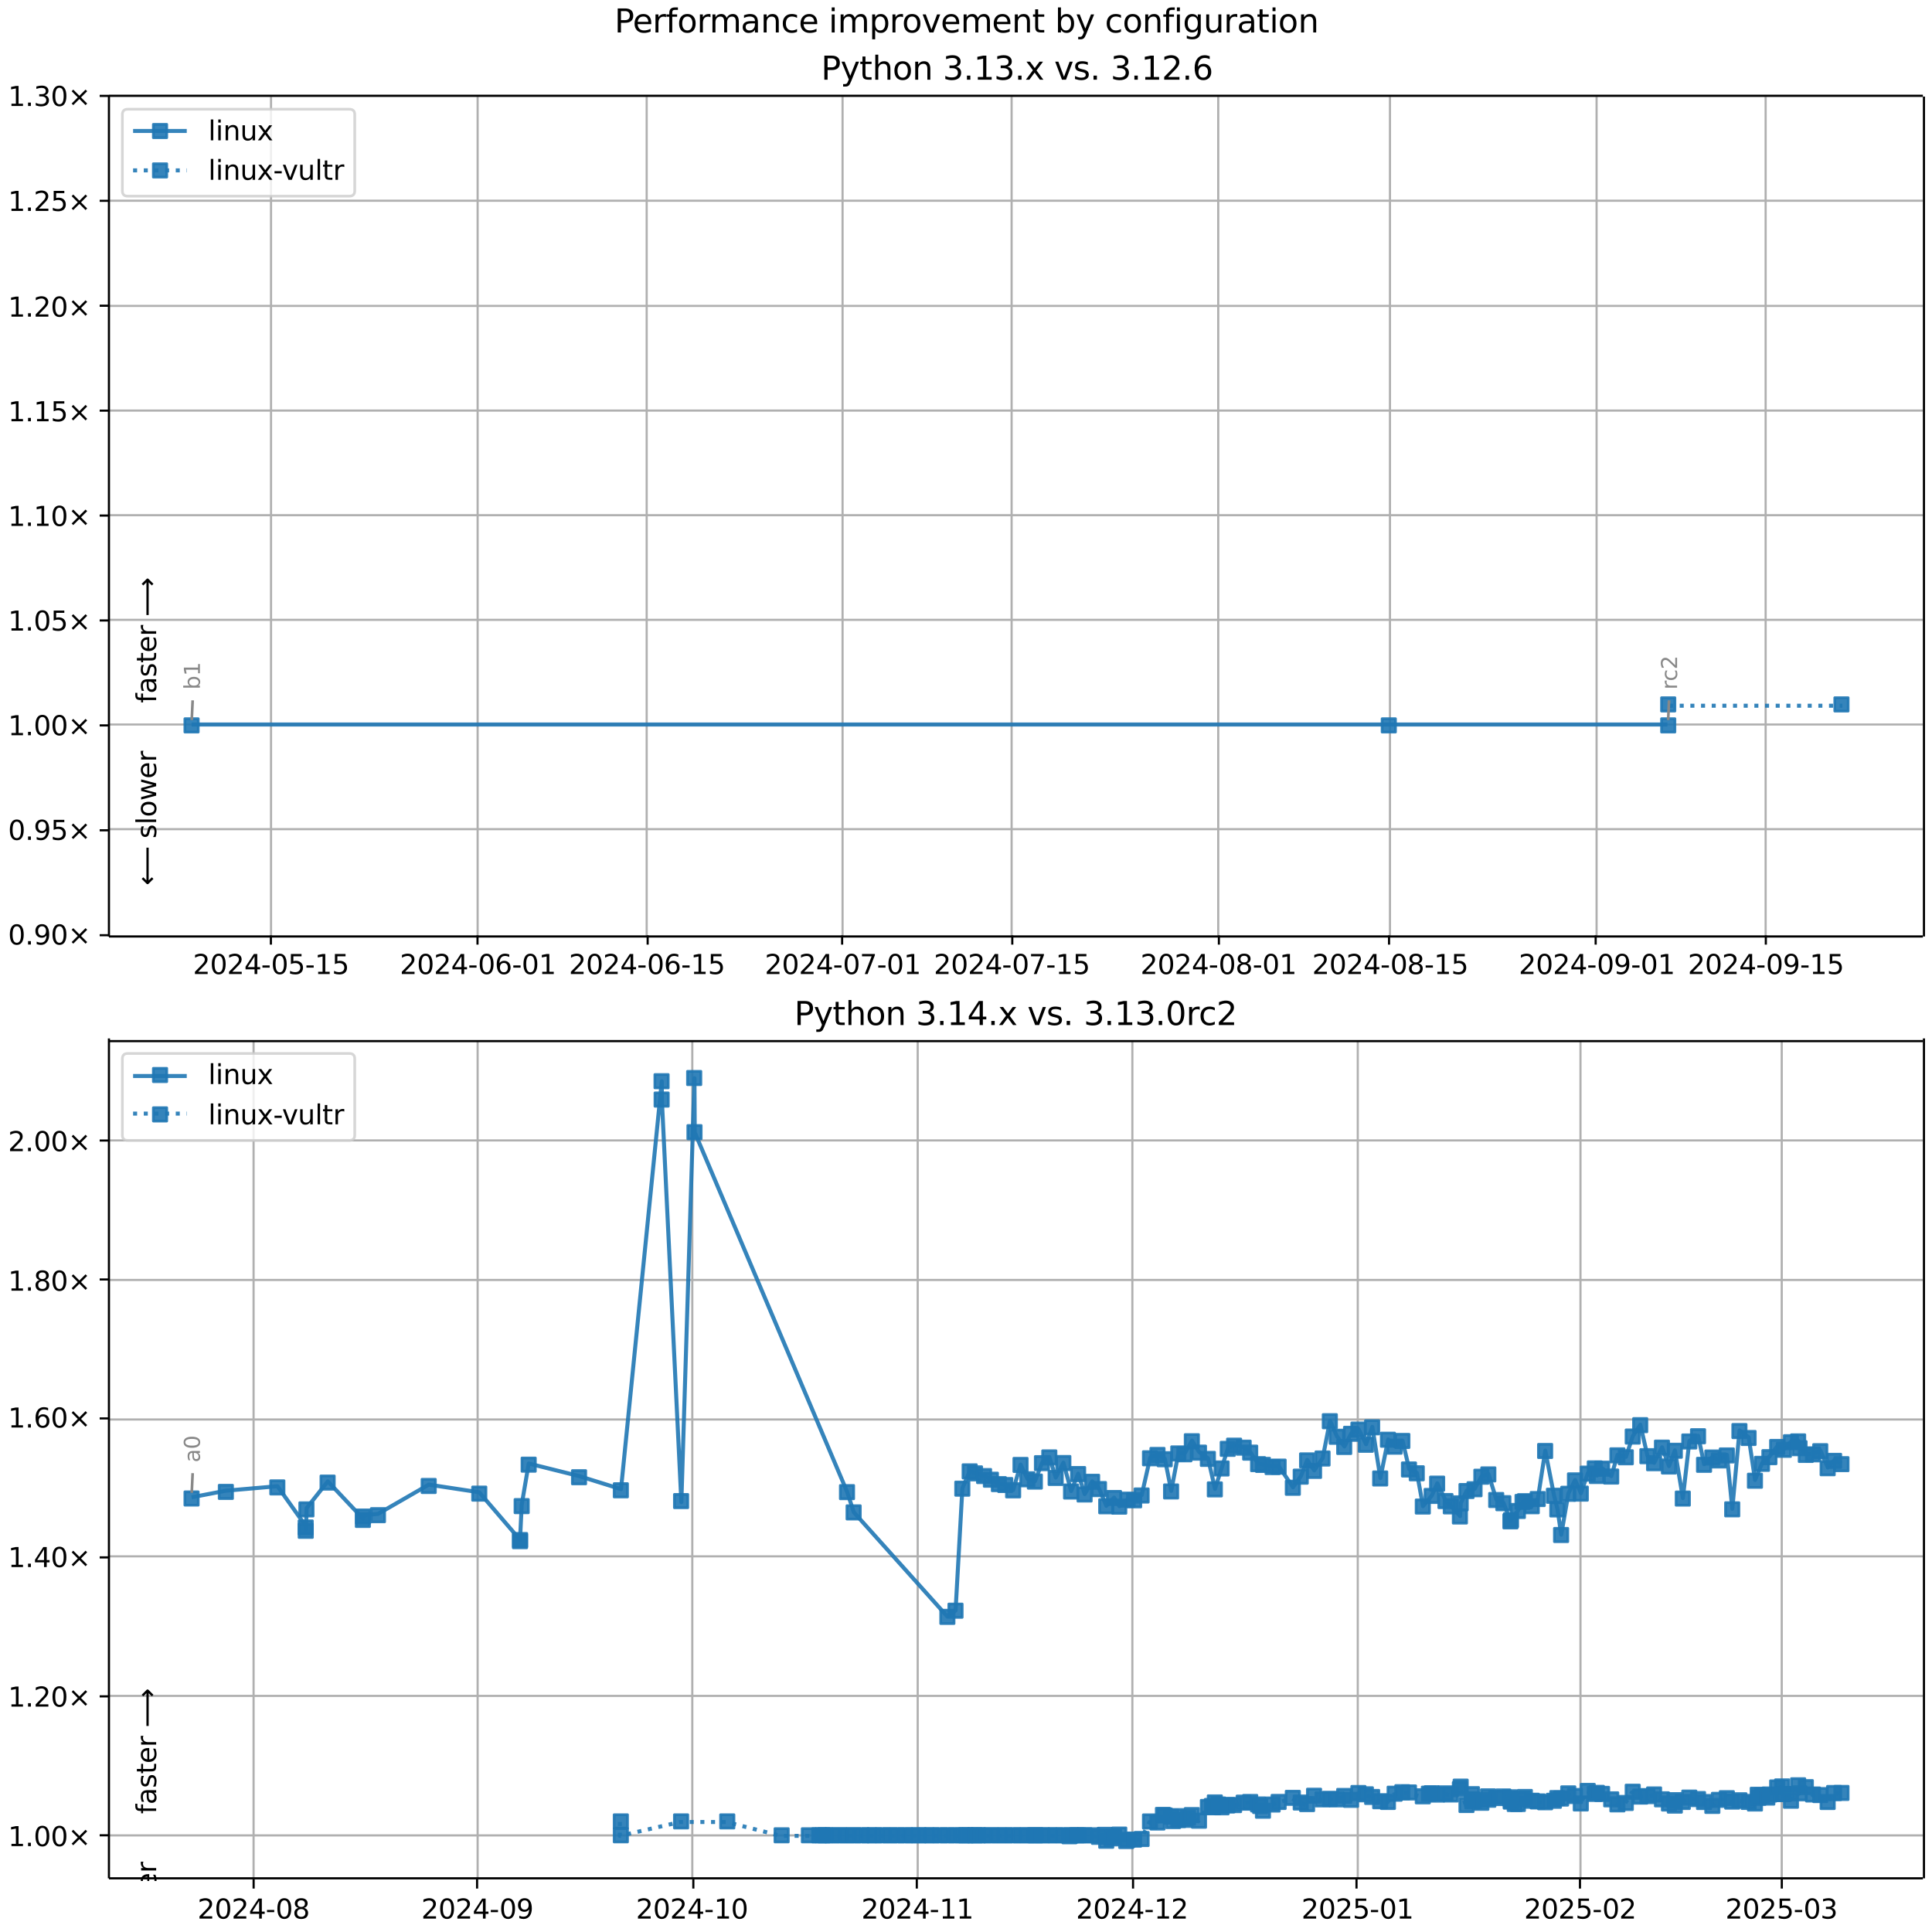 <?xml version="1.0" encoding="UTF-8"?>
<!DOCTYPE svg  PUBLIC '-//W3C//DTD SVG 1.1//EN'  'http://www.w3.org/Graphics/SVG/1.1/DTD/svg11.dtd'>
<svg width="720pt" height="720pt" version="1.1" viewBox="0 0 720 720" xmlns="http://www.w3.org/2000/svg" xmlns:xlink="http://www.w3.org/1999/xlink">
<defs>
<style type="text/css">*{stroke-linejoin: round; stroke-linecap: butt}</style>
</defs>
<path d="m0 720h720v-720h-720z" fill="#fff"/>
<path d="m40.6 349h676v-313h-676z" fill="#fff"/>
<path d="m101 349v-313" clip-path="url(#g)" fill="none" stroke="#b0b0b0" stroke-linecap="square" stroke-width=".8"/>
<defs>
<path id="i" d="m0 0v3.5" stroke="#000" stroke-width=".8"/>
</defs>
<use x="100.953" y="348.529" stroke="#000000" stroke-width=".8" xlink:href="#i"/>
<g transform="translate(71.9 363) scale(.1 -.1)">
<defs>
<path id="c" transform="scale(.016)" d="m1228 531h2203v-531h-2962v531q359 372 979 998 621 627 780 809 303 340 423 576 121 236 121 464 0 372-261 606-261 235-680 235-297 0-627-103-329-103-704-313v638q381 153 712 231 332 78 607 78 725 0 1156-363 431-362 431-968 0-288-108-546-107-257-392-607-78-91-497-524-418-433-1181-1211z"/>
<path id="b" transform="scale(.016)" d="m2034 4250q-487 0-733-480-245-479-245-1442 0-959 245-1439 246-480 733-480 491 0 736 480 246 480 246 1439 0 963-246 1442-245 480-736 480zm0 500q785 0 1199-621 414-620 414-1801 0-1178-414-1799-414-620-1199-620-784 0-1198 620-414 621-414 1799 0 1181 414 1801 414 621 1198 621z"/>
<path id="j" transform="scale(.016)" d="m2419 4116-1594-2491h1594v2491zm-166 550h794v-3041h666v-525h-666v-1100h-628v1100h-2106v609l1940 2957z"/>
<path id="e" transform="scale(.016)" d="m313 2009h1684v-512h-1684v512z"/>
<path id="m" transform="scale(.016)" d="m691 4666h2478v-532h-1900v-1143q137 47 274 70 138 23 276 23 781 0 1237-428 457-428 457-1159 0-753-469-1171-469-417-1322-417-294 0-599 50-304 50-629 150v635q281-153 581-228t634-75q541 0 856 284 316 284 316 772 0 487-316 771-315 285-856 285-253 0-505-56-251-56-513-175v2344z"/>
<path id="d" transform="scale(.016)" d="m794 531h1031v3560l-1122-225v575l1116 225h631v-4135h1031v-531h-2687v531z"/>
</defs>
<use xlink:href="#c"/>
<use transform="translate(63.6)" xlink:href="#b"/>
<use transform="translate(127)" xlink:href="#c"/>
<use transform="translate(191)" xlink:href="#j"/>
<use transform="translate(254)" xlink:href="#e"/>
<use transform="translate(291)" xlink:href="#b"/>
<use transform="translate(354)" xlink:href="#m"/>
<use transform="translate(418)" xlink:href="#e"/>
<use transform="translate(454)" xlink:href="#d"/>
<use transform="translate(518)" xlink:href="#m"/>
</g>
<path d="m178 349v-313" clip-path="url(#g)" fill="none" stroke="#b0b0b0" stroke-linecap="square" stroke-width=".8"/>
<use x="177.953" y="348.529" stroke="#000000" stroke-width=".8" xlink:href="#i"/>
<g transform="translate(149 363) scale(.1 -.1)">
<defs>
<path id="ae" transform="scale(.016)" d="m2113 2584q-425 0-674-291-248-290-248-796 0-503 248-796 249-292 674-292t673 292q248 293 248 796 0 506-248 796-248 291-673 291zm1253 1979v-575q-238 112-480 171-242 60-480 60-625 0-955-422-329-422-376-1275 184 272 462 417 279 145 613 145 703 0 1111-427 408-426 408-1160 0-719-425-1154-425-434-1131-434-810 0-1238 620-428 621-428 1799 0 1106 525 1764t1409 658q238 0 480-47t505-140z"/>
</defs>
<use xlink:href="#c"/>
<use transform="translate(63.6)" xlink:href="#b"/>
<use transform="translate(127)" xlink:href="#c"/>
<use transform="translate(191)" xlink:href="#j"/>
<use transform="translate(254)" xlink:href="#e"/>
<use transform="translate(291)" xlink:href="#b"/>
<use transform="translate(354)" xlink:href="#ae"/>
<use transform="translate(418)" xlink:href="#e"/>
<use transform="translate(454)" xlink:href="#b"/>
<use transform="translate(518)" xlink:href="#d"/>
</g>
<path d="m241 349v-313" clip-path="url(#g)" fill="none" stroke="#b0b0b0" stroke-linecap="square" stroke-width=".8"/>
<use x="241.365" y="348.529" stroke="#000000" stroke-width=".8" xlink:href="#i"/>
<g transform="translate(212 363) scale(.1 -.1)">
<use xlink:href="#c"/>
<use transform="translate(63.6)" xlink:href="#b"/>
<use transform="translate(127)" xlink:href="#c"/>
<use transform="translate(191)" xlink:href="#j"/>
<use transform="translate(254)" xlink:href="#e"/>
<use transform="translate(291)" xlink:href="#b"/>
<use transform="translate(354)" xlink:href="#ae"/>
<use transform="translate(418)" xlink:href="#e"/>
<use transform="translate(454)" xlink:href="#d"/>
<use transform="translate(518)" xlink:href="#m"/>
</g>
<path d="m314 349v-313" clip-path="url(#g)" fill="none" stroke="#b0b0b0" stroke-linecap="square" stroke-width=".8"/>
<use x="313.835" y="348.529" stroke="#000000" stroke-width=".8" xlink:href="#i"/>
<g transform="translate(285 363) scale(.1 -.1)">
<defs>
<path id="al" transform="scale(.016)" d="m525 4666h3e3v-269l-1694-4397h-659l1594 4134h-2241v532z"/>
</defs>
<use xlink:href="#c"/>
<use transform="translate(63.6)" xlink:href="#b"/>
<use transform="translate(127)" xlink:href="#c"/>
<use transform="translate(191)" xlink:href="#j"/>
<use transform="translate(254)" xlink:href="#e"/>
<use transform="translate(291)" xlink:href="#b"/>
<use transform="translate(354)" xlink:href="#al"/>
<use transform="translate(418)" xlink:href="#e"/>
<use transform="translate(454)" xlink:href="#b"/>
<use transform="translate(518)" xlink:href="#d"/>
</g>
<path d="m377 349v-313" clip-path="url(#g)" fill="none" stroke="#b0b0b0" stroke-linecap="square" stroke-width=".8"/>
<use x="377.247" y="348.529" stroke="#000000" stroke-width=".8" xlink:href="#i"/>
<g transform="translate(348 363) scale(.1 -.1)">
<use xlink:href="#c"/>
<use transform="translate(63.6)" xlink:href="#b"/>
<use transform="translate(127)" xlink:href="#c"/>
<use transform="translate(191)" xlink:href="#j"/>
<use transform="translate(254)" xlink:href="#e"/>
<use transform="translate(291)" xlink:href="#b"/>
<use transform="translate(354)" xlink:href="#al"/>
<use transform="translate(418)" xlink:href="#e"/>
<use transform="translate(454)" xlink:href="#d"/>
<use transform="translate(518)" xlink:href="#m"/>
</g>
<path d="m454 349v-313" clip-path="url(#g)" fill="none" stroke="#b0b0b0" stroke-linecap="square" stroke-width=".8"/>
<use x="454.247" y="348.529" stroke="#000000" stroke-width=".8" xlink:href="#i"/>
<g transform="translate(425 363) scale(.1 -.1)">
<defs>
<path id="ad" transform="scale(.016)" d="m2034 2216q-450 0-708-241-257-241-257-662 0-422 257-663 258-241 708-241t709 242q260 243 260 662 0 421-258 662-257 241-711 241zm-631 268q-406 100-633 378-226 279-226 679 0 559 398 884 399 325 1092 325 697 0 1094-325t397-884q0-400-227-679-226-278-629-378 456-106 710-416 255-309 255-755 0-679-414-1042-414-362-1186-362-771 0-1186 362-414 363-414 1042 0 446 256 755 257 310 713 416zm-231 997q0-362 226-565 227-203 636-203 407 0 636 203 230 203 230 565 0 363-230 566-229 203-636 203-409 0-636-203-226-203-226-566z"/>
</defs>
<use xlink:href="#c"/>
<use transform="translate(63.6)" xlink:href="#b"/>
<use transform="translate(127)" xlink:href="#c"/>
<use transform="translate(191)" xlink:href="#j"/>
<use transform="translate(254)" xlink:href="#e"/>
<use transform="translate(291)" xlink:href="#b"/>
<use transform="translate(354)" xlink:href="#ad"/>
<use transform="translate(418)" xlink:href="#e"/>
<use transform="translate(454)" xlink:href="#b"/>
<use transform="translate(518)" xlink:href="#d"/>
</g>
<path d="m518 349v-313" clip-path="url(#g)" fill="none" stroke="#b0b0b0" stroke-linecap="square" stroke-width=".8"/>
<use x="517.659" y="348.529" stroke="#000000" stroke-width=".8" xlink:href="#i"/>
<g transform="translate(489 363) scale(.1 -.1)">
<use xlink:href="#c"/>
<use transform="translate(63.6)" xlink:href="#b"/>
<use transform="translate(127)" xlink:href="#c"/>
<use transform="translate(191)" xlink:href="#j"/>
<use transform="translate(254)" xlink:href="#e"/>
<use transform="translate(291)" xlink:href="#b"/>
<use transform="translate(354)" xlink:href="#ad"/>
<use transform="translate(418)" xlink:href="#e"/>
<use transform="translate(454)" xlink:href="#d"/>
<use transform="translate(518)" xlink:href="#m"/>
</g>
<path d="m595 349v-313" clip-path="url(#g)" fill="none" stroke="#b0b0b0" stroke-linecap="square" stroke-width=".8"/>
<use x="594.659" y="348.529" stroke="#000000" stroke-width=".8" xlink:href="#i"/>
<g transform="translate(566 363) scale(.1 -.1)">
<defs>
<path id="aa" transform="scale(.016)" d="m703 97v575q238-113 481-172 244-59 479-59 625 0 954 420 330 420 377 1277-181-269-460-413-278-144-615-144-700 0-1108 423-408 424-408 1159 0 718 425 1152 425 435 1131 435 810 0 1236-621 427-620 427-1801 0-1103-524-1761-523-658-1407-658-238 0-482 47-243 47-506 141zm1256 1978q425 0 673 290 249 291 249 798 0 503-249 795-248 292-673 292t-673-292-248-795q0-507 248-798 248-290 673-290z"/>
</defs>
<use xlink:href="#c"/>
<use transform="translate(63.6)" xlink:href="#b"/>
<use transform="translate(127)" xlink:href="#c"/>
<use transform="translate(191)" xlink:href="#j"/>
<use transform="translate(254)" xlink:href="#e"/>
<use transform="translate(291)" xlink:href="#b"/>
<use transform="translate(354)" xlink:href="#aa"/>
<use transform="translate(418)" xlink:href="#e"/>
<use transform="translate(454)" xlink:href="#b"/>
<use transform="translate(518)" xlink:href="#d"/>
</g>
<path d="m658 349v-313" clip-path="url(#g)" fill="none" stroke="#b0b0b0" stroke-linecap="square" stroke-width=".8"/>
<use x="658.071" y="348.529" stroke="#000000" stroke-width=".8" xlink:href="#i"/>
<g transform="translate(629 363) scale(.1 -.1)">
<use xlink:href="#c"/>
<use transform="translate(63.6)" xlink:href="#b"/>
<use transform="translate(127)" xlink:href="#c"/>
<use transform="translate(191)" xlink:href="#j"/>
<use transform="translate(254)" xlink:href="#e"/>
<use transform="translate(291)" xlink:href="#b"/>
<use transform="translate(354)" xlink:href="#aa"/>
<use transform="translate(418)" xlink:href="#e"/>
<use transform="translate(454)" xlink:href="#d"/>
<use transform="translate(518)" xlink:href="#m"/>
</g>
<path d="m40.6 349h676" clip-path="url(#g)" fill="none" stroke="#b0b0b0" stroke-linecap="square" stroke-width=".8"/>
<defs>
<path id="k" d="m0 0h-3.5" stroke="#000" stroke-width=".8"/>
</defs>
<use x="40.646" y="348.529" stroke="#000000" stroke-width=".8" xlink:href="#k"/>
<g transform="translate(3 352) scale(.1 -.1)">
<defs>
<path id="f" transform="scale(.016)" d="m684 794h660v-794h-660v794z"/>
<path id="l" transform="scale(.016)" d="m4488 3438-1429-1435 1429-1428-372-378-1435 1434-1434-1434-369 378 1425 1428-1425 1435 369 378 1434-1435 1435 1435 372-378z"/>
</defs>
<use xlink:href="#b"/>
<use transform="translate(63.6)" xlink:href="#f"/>
<use transform="translate(95.4)" xlink:href="#aa"/>
<use transform="translate(159)" xlink:href="#b"/>
<use transform="translate(223)" xlink:href="#l"/>
</g>
<path d="m40.6 309h676" clip-path="url(#g)" fill="none" stroke="#b0b0b0" stroke-linecap="square" stroke-width=".8"/>
<use x="40.646" y="309.429" stroke="#000000" stroke-width=".8" xlink:href="#k"/>
<g transform="translate(3 313) scale(.1 -.1)">
<use xlink:href="#b"/>
<use transform="translate(63.6)" xlink:href="#f"/>
<use transform="translate(95.4)" xlink:href="#aa"/>
<use transform="translate(159)" xlink:href="#m"/>
<use transform="translate(223)" xlink:href="#l"/>
</g>
<path d="m40.6 270h676" clip-path="url(#g)" fill="none" stroke="#b0b0b0" stroke-linecap="square" stroke-width=".8"/>
<use x="40.646" y="270.33" stroke="#000000" stroke-width=".8" xlink:href="#k"/>
<g transform="translate(3 274) scale(.1 -.1)">
<use xlink:href="#d"/>
<use transform="translate(63.6)" xlink:href="#f"/>
<use transform="translate(95.4)" xlink:href="#b"/>
<use transform="translate(159)" xlink:href="#b"/>
<use transform="translate(223)" xlink:href="#l"/>
</g>
<path d="m40.6 231h676" clip-path="url(#g)" fill="none" stroke="#b0b0b0" stroke-linecap="square" stroke-width=".8"/>
<use x="40.646" y="231.23" stroke="#000000" stroke-width=".8" xlink:href="#k"/>
<g transform="translate(3 235) scale(.1 -.1)">
<use xlink:href="#d"/>
<use transform="translate(63.6)" xlink:href="#f"/>
<use transform="translate(95.4)" xlink:href="#b"/>
<use transform="translate(159)" xlink:href="#m"/>
<use transform="translate(223)" xlink:href="#l"/>
</g>
<path d="m40.6 192h676" clip-path="url(#g)" fill="none" stroke="#b0b0b0" stroke-linecap="square" stroke-width=".8"/>
<use x="40.646" y="192.131" stroke="#000000" stroke-width=".8" xlink:href="#k"/>
<g transform="translate(3 196) scale(.1 -.1)">
<use xlink:href="#d"/>
<use transform="translate(63.6)" xlink:href="#f"/>
<use transform="translate(95.4)" xlink:href="#d"/>
<use transform="translate(159)" xlink:href="#b"/>
<use transform="translate(223)" xlink:href="#l"/>
</g>
<path d="m40.6 153h676" clip-path="url(#g)" fill="none" stroke="#b0b0b0" stroke-linecap="square" stroke-width=".8"/>
<use x="40.646" y="153.031" stroke="#000000" stroke-width=".8" xlink:href="#k"/>
<g transform="translate(3 157) scale(.1 -.1)">
<use xlink:href="#d"/>
<use transform="translate(63.6)" xlink:href="#f"/>
<use transform="translate(95.4)" xlink:href="#d"/>
<use transform="translate(159)" xlink:href="#m"/>
<use transform="translate(223)" xlink:href="#l"/>
</g>
<path d="m40.6 114h676" clip-path="url(#g)" fill="none" stroke="#b0b0b0" stroke-linecap="square" stroke-width=".8"/>
<use x="40.646" y="113.932" stroke="#000000" stroke-width=".8" xlink:href="#k"/>
<g transform="translate(3 118) scale(.1 -.1)">
<use xlink:href="#d"/>
<use transform="translate(63.6)" xlink:href="#f"/>
<use transform="translate(95.4)" xlink:href="#c"/>
<use transform="translate(159)" xlink:href="#b"/>
<use transform="translate(223)" xlink:href="#l"/>
</g>
<path d="m40.6 74.8h676" clip-path="url(#g)" fill="none" stroke="#b0b0b0" stroke-linecap="square" stroke-width=".8"/>
<use x="40.646" y="74.832" stroke="#000000" stroke-width=".8" xlink:href="#k"/>
<g transform="translate(3 78.6) scale(.1 -.1)">
<use xlink:href="#d"/>
<use transform="translate(63.6)" xlink:href="#f"/>
<use transform="translate(95.4)" xlink:href="#c"/>
<use transform="translate(159)" xlink:href="#m"/>
<use transform="translate(223)" xlink:href="#l"/>
</g>
<path d="m40.6 35.7h676" clip-path="url(#g)" fill="none" stroke="#b0b0b0" stroke-linecap="square" stroke-width=".8"/>
<use x="40.646" y="35.733" stroke="#000000" stroke-width=".8" xlink:href="#k"/>
<g transform="translate(3 39.5) scale(.1 -.1)">
<defs>
<path id="t" transform="scale(.016)" d="m2597 2516q453-97 707-404 255-306 255-756 0-690-475-1069-475-378-1350-378-293 0-604 58t-642 174v609q262-153 574-231 313-78 654-78 593 0 904 234t311 681q0 413-289 645-289 233-804 233h-544v519h569q465 0 712 186t247 536q0 359-255 551-254 193-729 193-260 0-557-57-297-56-653-174v562q360 100 674 150t592 50q719 0 1137-327 419-326 419-882 0-388-222-655t-631-370z"/>
</defs>
<use xlink:href="#d"/>
<use transform="translate(63.6)" xlink:href="#f"/>
<use transform="translate(95.4)" xlink:href="#t"/>
<use transform="translate(159)" xlink:href="#b"/>
<use transform="translate(223)" xlink:href="#l"/>
</g>
<path d="m71.4 270h446 104" clip-path="url(#g)" fill="none" stroke="#1f77b4" stroke-linecap="square" stroke-opacity=".9" stroke-width="1.5"/>
<defs>
<path id="a" d="m-2.5 2.5h5v-5h-5z" stroke="#1f77b4" stroke-opacity=".9"/>
</defs>
<g clip-path="url(#g)" fill="#1f77b4" fill-opacity=".9" stroke="#1f77b4" stroke-opacity=".9">
<use x="71.389" y="270.33" xlink:href="#a"/>
<use x="517.569" y="270.33" xlink:href="#a"/>
<use x="621.695" y="270.33" xlink:href="#a"/>
</g>
<g stroke="#1f77b4" stroke-opacity=".9">
<path d="m622 263h64.6" clip-path="url(#g)" fill="none" stroke-dasharray="1.5,2.475" stroke-width="1.5"/>
<g clip-path="url(#g)" fill="#1f77b4" fill-opacity=".9">
<use x="621.695" y="262.51" xlink:href="#a"/>
<use x="686.256" y="262.51" xlink:href="#a"/>
</g>
</g>
<path d="m40.6 349v-313" fill="none" stroke="#000" stroke-linecap="square" stroke-width=".8"/>
<path d="m717 349v-313" fill="none" stroke="#000" stroke-linecap="square" stroke-width=".8"/>
<path d="m40.6 349h676" fill="none" stroke="#000" stroke-linecap="square" stroke-width=".8"/>
<path d="m40.6 35.7h676" fill="none" stroke="#000" stroke-linecap="square" stroke-width=".8"/>
<path d="m71.8 261-0.348 7.35" fill="none" stroke="#888" stroke-linecap="round"/>
<g transform="translate(74.5 257) rotate(-90) scale(.08 -.08)" fill="#888">
<defs>
<path id="ak" transform="scale(.016)" d="m3116 1747q0 634-261 995t-717 361q-457 0-718-361t-261-995 261-995 718-361q456 0 717 361t261 995zm-1957 1222q182 312 458 463 277 152 661 152 638 0 1036-506 399-506 399-1331t-399-1332q-398-506-1036-506-384 0-661 152-276 152-458 464v-525h-578v4863h578v-1894z"/>
</defs>
<use xlink:href="#ak"/>
<use transform="translate(63.5)" xlink:href="#d"/>
</g>
<path d="m622 261-0.326 7.34" fill="none" stroke="#888" stroke-linecap="round"/>
<g transform="translate(625 257) rotate(-90) scale(.08 -.08)" fill="#888">
<defs>
<path id="n" transform="scale(.016)" d="m2631 2963q-97 56-211 82-114 27-251 27-488 0-749-317t-261-911v-1844h-578v3500h578v-544q182 319 472 473 291 155 707 155 59 0 131-8 72-7 159-23l3-590z"/>
<path id="ac" transform="scale(.016)" d="m3122 3366v-538q-244 135-489 202t-495 67q-560 0-870-355-309-354-309-995t309-996q310-354 870-354 250 0 495 67t489 202v-532q-241-112-499-168-257-57-548-57-791 0-1257 497-465 497-465 1341 0 856 470 1346 471 491 1290 491 265 0 518-55 253-54 491-163z"/>
</defs>
<use xlink:href="#n"/>
<use transform="translate(38.9)" xlink:href="#ac"/>
<use transform="translate(93.8)" xlink:href="#c"/>
</g>
<g clip-path="url(#g)">
<g transform="translate(58.2 262) rotate(-90) scale(.1 -.1)">
<defs>
<path id="ab" transform="scale(.016)" d="m2375 4863v-479h-550q-309 0-430-125-120-125-120-450v-309h947v-447h-947v-3053h-578v3053h-550v447h550v244q0 584 272 851 272 268 862 268h544z"/>
<path id="z" transform="scale(.016)" d="m2194 1759q-697 0-966-159t-269-544q0-306 202-486 202-179 548-179 479 0 768 339t289 901v128h-572zm1147 238v-2e3h-575v531q-197-318-491-470t-719-152q-537 0-855 302-317 302-317 808 0 590 395 890 396 300 1180 300h807v57q0 397-261 614t-733 217q-300 0-585-72-284-72-546-216v532q315 122 612 182 297 61 578 61 760 0 1135-394 375-393 375-1193z"/>
<path id="x" transform="scale(.016)" d="m2834 3397v-544q-243 125-506 187-262 63-544 63-428 0-642-131t-214-394q0-200 153-314t616-217l197-44q612-131 870-370t258-667q0-488-386-773-386-284-1061-284-281 0-586 55t-642 164v594q319-166 628-249 309-82 613-82 406 0 624 139 219 139 219 392 0 234-158 359-157 125-692 241l-200 47q-534 112-772 345-237 233-237 639 0 494 350 762 350 269 994 269 318 0 599-47 282-46 519-140z"/>
<path id="p" transform="scale(.016)" d="m1172 4494v-994h1184v-447h-1184v-1900q0-428 117-550t477-122h590v-481h-590q-666 0-919 248-253 249-253 905v1900h-422v447h422v994h578z"/>
<path id="s" transform="scale(.016)" d="m3597 1894v-281h-2644q38-594 358-905t892-311q331 0 642 81t618 244v-544q-310-131-635-200t-659-69q-838 0-1327 487-489 488-489 1320 0 859 464 1363 464 505 1252 505 706 0 1117-455 411-454 411-1235zm-575 169q-6 471-264 752-258 282-683 282-481 0-770-272t-333-766l2050 4z"/>
<path id="am" transform="scale(.016)" d="m8863 2147v-281l-1229-1228-375 375 729 728h-7622v531h7622l-729 728 375 375 1229-1228z"/>
</defs>
<use xlink:href="#ab"/>
<use transform="translate(35.2)" xlink:href="#z"/>
<use transform="translate(96.5)" xlink:href="#x"/>
<use transform="translate(149)" xlink:href="#p"/>
<use transform="translate(188)" xlink:href="#s"/>
<use transform="translate(249)" xlink:href="#n"/>
<use transform="translate(290)" xlink:href="#DejaVuSans-20"/>
<use transform="translate(322)" xlink:href="#am"/>
</g>
</g>
<g clip-path="url(#g)">
<g transform="translate(58.2 330) rotate(-90) scale(.1 -.1)">
<defs>
<path id="an" transform="scale(.016)" d="m313 1866v281l1228 1228 375-375-728-728h7621v-531h-7621l728-728-375-375-1228 1228z"/>
<path id="r" transform="scale(.016)" d="m603 4863h575v-4863h-575v4863z"/>
<path id="q" transform="scale(.016)" d="m1959 3097q-462 0-731-361t-269-989 267-989q268-361 733-361 460 0 728 362 269 363 269 988 0 622-269 986-268 364-728 364zm0 487q750 0 1178-488 429-487 429-1349 0-859-429-1349-428-489-1178-489-753 0-1180 489-426 490-426 1349 0 862 426 1349 427 488 1180 488z"/>
<path id="ai" transform="scale(.016)" d="m269 3500h575l719-2731 715 2731h678l719-2731 716 2731h575l-916-3500h-678l-753 2869-756-2869h-679l-915 3500z"/>
</defs>
<use xlink:href="#an"/>
<use transform="translate(143)" xlink:href="#DejaVuSans-20"/>
<use transform="translate(175)" xlink:href="#x"/>
<use transform="translate(227)" xlink:href="#r"/>
<use transform="translate(255)" xlink:href="#q"/>
<use transform="translate(316)" xlink:href="#ai"/>
<use transform="translate(398)" xlink:href="#s"/>
<use transform="translate(460)" xlink:href="#n"/>
</g>
</g>
<g transform="translate(306 29.7) scale(.12 -.12)">
<defs>
<path id="ah" transform="scale(.016)" d="m1259 4147v-1753h794q441 0 681 228 241 228 241 650 0 419-241 647-240 228-681 228h-794zm-631 519h1425q785 0 1186-355 402-355 402-1039 0-691-402-1044-401-353-1186-353h-794v-1875h-631v4666z"/>
<path id="af" transform="scale(.016)" d="m2059-325q-243-625-475-815-231-191-618-191h-460v481h338q237 0 368 113 132 112 291 531l103 262-1415 3444h609l1094-2737 1094 2737h609l-1538-3825z"/>
<path id="aj" transform="scale(.016)" d="m3513 2113v-2113h-575v2094q0 497-194 743-194 247-581 247-466 0-735-297-269-296-269-809v-1978h-578v4863h578v-1907q207 316 486 472 280 156 646 156 603 0 912-373 310-373 310-1098z"/>
<path id="o" transform="scale(.016)" d="m3513 2113v-2113h-575v2094q0 497-194 743-194 247-581 247-466 0-735-297-269-296-269-809v-1978h-578v3500h578v-544q207 316 486 472 280 156 646 156 603 0 912-373 310-373 310-1098z"/>
<path id="w" transform="scale(.016)" d="m3513 3500-1266-1703 1331-1797h-678l-1019 1375-1018-1375h-679l1360 1831-1244 1669h678l928-1247 928 1247h679z"/>
<path id="y" transform="scale(.016)" d="m191 3500h609l1094-2937 1094 2937h609l-1313-3500h-781l-1312 3500z"/>
</defs>
<use xlink:href="#ah"/>
<use transform="translate(60.3)" xlink:href="#af"/>
<use transform="translate(119)" xlink:href="#p"/>
<use transform="translate(159)" xlink:href="#aj"/>
<use transform="translate(222)" xlink:href="#q"/>
<use transform="translate(283)" xlink:href="#o"/>
<use transform="translate(347)" xlink:href="#DejaVuSans-20"/>
<use transform="translate(378)" xlink:href="#t"/>
<use transform="translate(442)" xlink:href="#f"/>
<use transform="translate(474)" xlink:href="#d"/>
<use transform="translate(537)" xlink:href="#t"/>
<use transform="translate(601)" xlink:href="#f"/>
<use transform="translate(633)" xlink:href="#w"/>
<use transform="translate(692)" xlink:href="#DejaVuSans-20"/>
<use transform="translate(724)" xlink:href="#y"/>
<use transform="translate(783)" xlink:href="#x"/>
<use transform="translate(835)" xlink:href="#f"/>
<use transform="translate(867)" xlink:href="#DejaVuSans-20"/>
<use transform="translate(899)" xlink:href="#t"/>
<use transform="translate(962)" xlink:href="#f"/>
<use transform="translate(994)" xlink:href="#d"/>
<use transform="translate(1058)" xlink:href="#c"/>
<use transform="translate(1121)" xlink:href="#f"/>
<use transform="translate(1153)" xlink:href="#ae"/>
</g>
<path d="m47.6 73.1h82.6q2 0 2-2v-28.4q0-2-2-2h-82.6q-2 0-2 2v28.4q0 2 2 2z" fill="#fff" opacity=".8" stroke="#ccc"/>
<path d="m49.6 48.8h10 10" fill="none" stroke="#1f77b4" stroke-linecap="square" stroke-opacity=".9" stroke-width="1.5"/>
<use x="59.646" y="48.831" fill="#1f77b4" fill-opacity=".9" stroke="#1f77b4" stroke-opacity=".9" xlink:href="#a"/>
<g transform="translate(77.6 52.3) scale(.1 -.1)">
<defs>
<path id="v" transform="scale(.016)" d="m603 3500h575v-3500h-575v3500zm0 1363h575v-729h-575v729z"/>
<path id="u" transform="scale(.016)" d="m544 1381v2119h575v-2097q0-497 193-746 194-248 582-248 465 0 735 297 271 297 271 810v1984h575v-3500h-575v538q-209-319-486-474-276-155-642-155-603 0-916 375-312 375-312 1097zm1447 2203z"/>
</defs>
<use xlink:href="#r"/>
<use transform="translate(27.8)" xlink:href="#v"/>
<use transform="translate(55.6)" xlink:href="#o"/>
<use transform="translate(119)" xlink:href="#u"/>
<use transform="translate(182)" xlink:href="#w"/>
</g>
<path d="m49.6 63.5h10 10" fill="none" stroke="#1f77b4" stroke-dasharray="1.5,2.475" stroke-opacity=".9" stroke-width="1.5"/>
<use x="59.646" y="63.509" fill="#1f77b4" fill-opacity=".9" stroke="#1f77b4" stroke-opacity=".9" xlink:href="#a"/>
<g transform="translate(77.6 67) scale(.1 -.1)">
<use xlink:href="#r"/>
<use transform="translate(27.8)" xlink:href="#v"/>
<use transform="translate(55.6)" xlink:href="#o"/>
<use transform="translate(119)" xlink:href="#u"/>
<use transform="translate(182)" xlink:href="#w"/>
<use transform="translate(242)" xlink:href="#e"/>
<use transform="translate(275)" xlink:href="#y"/>
<use transform="translate(334)" xlink:href="#u"/>
<use transform="translate(398)" xlink:href="#r"/>
<use transform="translate(425)" xlink:href="#p"/>
<use transform="translate(465)" xlink:href="#n"/>
</g>
<path d="m40.6 700h676v-313h-676z" fill="#fff"/>
<path d="m94.5 700v-313" clip-path="url(#h)" fill="none" stroke="#b0b0b0" stroke-linecap="square" stroke-width=".8"/>
<use x="94.518" y="700.322" stroke="#000000" stroke-width=".8" xlink:href="#i"/>
<g transform="translate(73.6 715) scale(.1 -.1)">
<use xlink:href="#c"/>
<use transform="translate(63.6)" xlink:href="#b"/>
<use transform="translate(127)" xlink:href="#c"/>
<use transform="translate(191)" xlink:href="#j"/>
<use transform="translate(254)" xlink:href="#e"/>
<use transform="translate(291)" xlink:href="#b"/>
<use transform="translate(354)" xlink:href="#ad"/>
</g>
<path d="m178 700v-313" clip-path="url(#h)" fill="none" stroke="#b0b0b0" stroke-linecap="square" stroke-width=".8"/>
<use x="177.795" y="700.322" stroke="#000000" stroke-width=".8" xlink:href="#i"/>
<g transform="translate(157 715) scale(.1 -.1)">
<use xlink:href="#c"/>
<use transform="translate(63.6)" xlink:href="#b"/>
<use transform="translate(127)" xlink:href="#c"/>
<use transform="translate(191)" xlink:href="#j"/>
<use transform="translate(254)" xlink:href="#e"/>
<use transform="translate(291)" xlink:href="#b"/>
<use transform="translate(354)" xlink:href="#aa"/>
</g>
<path d="m258 700v-313" clip-path="url(#h)" fill="none" stroke="#b0b0b0" stroke-linecap="square" stroke-width=".8"/>
<use x="258.385" y="700.322" stroke="#000000" stroke-width=".8" xlink:href="#i"/>
<g transform="translate(237 715) scale(.1 -.1)">
<use xlink:href="#c"/>
<use transform="translate(63.6)" xlink:href="#b"/>
<use transform="translate(127)" xlink:href="#c"/>
<use transform="translate(191)" xlink:href="#j"/>
<use transform="translate(254)" xlink:href="#e"/>
<use transform="translate(291)" xlink:href="#d"/>
<use transform="translate(354)" xlink:href="#b"/>
</g>
<path d="m342 700v-313" clip-path="url(#h)" fill="none" stroke="#b0b0b0" stroke-linecap="square" stroke-width=".8"/>
<use x="341.662" y="700.322" stroke="#000000" stroke-width=".8" xlink:href="#i"/>
<g transform="translate(321 715) scale(.1 -.1)">
<use xlink:href="#c"/>
<use transform="translate(63.6)" xlink:href="#b"/>
<use transform="translate(127)" xlink:href="#c"/>
<use transform="translate(191)" xlink:href="#j"/>
<use transform="translate(254)" xlink:href="#e"/>
<use transform="translate(291)" xlink:href="#d"/>
<use transform="translate(354)" xlink:href="#d"/>
</g>
<path d="m422 700v-313" clip-path="url(#h)" fill="none" stroke="#b0b0b0" stroke-linecap="square" stroke-width=".8"/>
<use x="422.253" y="700.322" stroke="#000000" stroke-width=".8" xlink:href="#i"/>
<g transform="translate(401 715) scale(.1 -.1)">
<use xlink:href="#c"/>
<use transform="translate(63.6)" xlink:href="#b"/>
<use transform="translate(127)" xlink:href="#c"/>
<use transform="translate(191)" xlink:href="#j"/>
<use transform="translate(254)" xlink:href="#e"/>
<use transform="translate(291)" xlink:href="#d"/>
<use transform="translate(354)" xlink:href="#c"/>
</g>
<path d="m506 700v-313" clip-path="url(#h)" fill="none" stroke="#b0b0b0" stroke-linecap="square" stroke-width=".8"/>
<use x="505.53" y="700.322" stroke="#000000" stroke-width=".8" xlink:href="#i"/>
<g transform="translate(485 715) scale(.1 -.1)">
<use xlink:href="#c"/>
<use transform="translate(63.6)" xlink:href="#b"/>
<use transform="translate(127)" xlink:href="#c"/>
<use transform="translate(191)" xlink:href="#m"/>
<use transform="translate(254)" xlink:href="#e"/>
<use transform="translate(291)" xlink:href="#b"/>
<use transform="translate(354)" xlink:href="#d"/>
</g>
<path d="m589 700v-313" clip-path="url(#h)" fill="none" stroke="#b0b0b0" stroke-linecap="square" stroke-width=".8"/>
<use x="588.807" y="700.322" stroke="#000000" stroke-width=".8" xlink:href="#i"/>
<g transform="translate(568 715) scale(.1 -.1)">
<use xlink:href="#c"/>
<use transform="translate(63.6)" xlink:href="#b"/>
<use transform="translate(127)" xlink:href="#c"/>
<use transform="translate(191)" xlink:href="#m"/>
<use transform="translate(254)" xlink:href="#e"/>
<use transform="translate(291)" xlink:href="#b"/>
<use transform="translate(354)" xlink:href="#c"/>
</g>
<path d="m664 700v-313" clip-path="url(#h)" fill="none" stroke="#b0b0b0" stroke-linecap="square" stroke-width=".8"/>
<use x="664.025" y="700.322" stroke="#000000" stroke-width=".8" xlink:href="#i"/>
<g transform="translate(643 715) scale(.1 -.1)">
<use xlink:href="#c"/>
<use transform="translate(63.6)" xlink:href="#b"/>
<use transform="translate(127)" xlink:href="#c"/>
<use transform="translate(191)" xlink:href="#m"/>
<use transform="translate(254)" xlink:href="#e"/>
<use transform="translate(291)" xlink:href="#b"/>
<use transform="translate(354)" xlink:href="#t"/>
</g>
<path d="m40.6 684h676" clip-path="url(#h)" fill="none" stroke="#b0b0b0" stroke-linecap="square" stroke-width=".8"/>
<use x="40.646" y="683.96" stroke="#000000" stroke-width=".8" xlink:href="#k"/>
<g transform="translate(3 688) scale(.1 -.1)">
<use xlink:href="#d"/>
<use transform="translate(63.6)" xlink:href="#f"/>
<use transform="translate(95.4)" xlink:href="#b"/>
<use transform="translate(159)" xlink:href="#b"/>
<use transform="translate(223)" xlink:href="#l"/>
</g>
<path d="m40.6 632h676" clip-path="url(#h)" fill="none" stroke="#b0b0b0" stroke-linecap="square" stroke-width=".8"/>
<use x="40.646" y="632.175" stroke="#000000" stroke-width=".8" xlink:href="#k"/>
<g transform="translate(3 636) scale(.1 -.1)">
<use xlink:href="#d"/>
<use transform="translate(63.6)" xlink:href="#f"/>
<use transform="translate(95.4)" xlink:href="#c"/>
<use transform="translate(159)" xlink:href="#b"/>
<use transform="translate(223)" xlink:href="#l"/>
</g>
<path d="m40.6 580h676" clip-path="url(#h)" fill="none" stroke="#b0b0b0" stroke-linecap="square" stroke-width=".8"/>
<use x="40.646" y="580.391" stroke="#000000" stroke-width=".8" xlink:href="#k"/>
<g transform="translate(3 584) scale(.1 -.1)">
<use xlink:href="#d"/>
<use transform="translate(63.6)" xlink:href="#f"/>
<use transform="translate(95.4)" xlink:href="#j"/>
<use transform="translate(159)" xlink:href="#b"/>
<use transform="translate(223)" xlink:href="#l"/>
</g>
<path d="m40.6 529h676" clip-path="url(#h)" fill="none" stroke="#b0b0b0" stroke-linecap="square" stroke-width=".8"/>
<use x="40.646" y="528.607" stroke="#000000" stroke-width=".8" xlink:href="#k"/>
<g transform="translate(3 532) scale(.1 -.1)">
<use xlink:href="#d"/>
<use transform="translate(63.6)" xlink:href="#f"/>
<use transform="translate(95.4)" xlink:href="#ae"/>
<use transform="translate(159)" xlink:href="#b"/>
<use transform="translate(223)" xlink:href="#l"/>
</g>
<path d="m40.6 477h676" clip-path="url(#h)" fill="none" stroke="#b0b0b0" stroke-linecap="square" stroke-width=".8"/>
<use x="40.646" y="476.823" stroke="#000000" stroke-width=".8" xlink:href="#k"/>
<g transform="translate(3 481) scale(.1 -.1)">
<use xlink:href="#d"/>
<use transform="translate(63.6)" xlink:href="#f"/>
<use transform="translate(95.4)" xlink:href="#ad"/>
<use transform="translate(159)" xlink:href="#b"/>
<use transform="translate(223)" xlink:href="#l"/>
</g>
<path d="m40.6 425h676" clip-path="url(#h)" fill="none" stroke="#b0b0b0" stroke-linecap="square" stroke-width=".8"/>
<use x="40.646" y="425.038" stroke="#000000" stroke-width=".8" xlink:href="#k"/>
<g transform="translate(3 429) scale(.1 -.1)">
<use xlink:href="#c"/>
<use transform="translate(63.6)" xlink:href="#f"/>
<use transform="translate(95.4)" xlink:href="#b"/>
<use transform="translate(159)" xlink:href="#b"/>
<use transform="translate(223)" xlink:href="#l"/>
</g>
<g stroke="#1f77b4" stroke-opacity=".9">
<path d="m71.4 558 12.8-2.46 19.2-1.67 10.6 14.9 0.017 1.25 0.256-7.99 7.9-9.98 13.1 13.9 0.092-1.26 5.53-0.514 18.9-10.9 18.8 2.85 15.2 17.7 0.03-0.423 0.597-12.6 2.61-15.4 18.8 4.69 15.6 4.86 15.2-152 0.028 6.85 7.26 150 4.88-158 0.112 20.2 56.8 134 2.47 7.56 34.9 38.9 3.03-2.31 2.54-45.5 2.74-6.45 1.99 0.752 3.38 0.991 5.5 3.02 2.37 0.33 2.95 1.98 2.76-9.48 2.55 5.36 2.8 0.851 2.64-6.87 2.74-2.14 2.37 7.65 2.86-5.56 2.88 10.6 2.62-6.51 2.42 7.62 2.8-4.74 2.56 2.71 2.71 6.41 2.89-3.08 1.96 3.23 3.14-2.61 2.42 0.249 2.78-1.8 3.14-13.9 2.78-1.25 2.7 1.6 2.38 12 2.69-14.2 2.27 0.324 2.78-4.87 2.66 4.26 3.32 2.33 2.59 11.4 4.81-15.1 2.37-1.19 3.57 0.753 2.43 1.85 2.94 4.29 1.82 0.284 3.59 0.81 2.24-0.158 5.3 7.87 2.94-4.15 2.37-6.05 2.6 3.91 3.16-4.62 2.72-13.9 2.57 5.8 2.8 3.81 2.55-4.91 2.74-1.57 2.78 5.64 2.33-6.5 3 19.1 2.89-14.4 2.5 2.59 2.87-2.13 2.47 10.6 2.9 1.42 2.25 12.4 3.28-3.95 2.06-4.59 3.1 6.49 1.99 1.98 3.39 3.77 0.283-4.9 2.17-4.58 2.99-0.669 2.55-4.67 2.59-0.869 2.93 9.54 2.66 1.19 2.64 6.78 0.212-0.442 2.57-3.43 1.75-3.38 0.854-0.261 2.57 1.88 2.22-2.69 2.76-17.9 3.27 16.7 1.28 5.1 1.4 9.53 2.67-15.4 2.5-4.99 2.16 4.92 2.59-7.44 2.63-1.95 0.789 2.83 1.94-2.73 3.39 2.93 2.31-7.91 3.13 0.721 2.58-7.72 2.79-4.25 2.67 11.6 2.5 2.61 2.93-5.8 2.59 7.02 2.2-5.87 2.97 17.8 2.42-21.3 3.26-1.95 2.24 10.6 3.09-2.72 2.46 1.09 2.94-1.86 2.01 20.1 2.69-29.2 3.41 2.58 2.38 15.9 2.63-6.3 2.76-2.48 2.89-3.8 2.51 1.06 2.63-2.83 2.68-0.307 0.523 2.53 2.34 2.52 2.7-0.219 2.68-1.17 2.76 6.35 2.4-2.75 2.74 1.23v0" clip-path="url(#h)" fill="none" stroke-linecap="square" stroke-width="1.5"/>
<g clip-path="url(#h)" fill="#1f77b4" fill-opacity=".9">
<use x="71.389" y="558.445" xlink:href="#a"/>
<use x="84.171" y="555.985" xlink:href="#a"/>
<use x="103.352" y="554.311" xlink:href="#a"/>
<use x="113.921" y="569.236" xlink:href="#a"/>
<use x="113.938" y="570.489" xlink:href="#a"/>
<use x="114.194" y="562.501" xlink:href="#a"/>
<use x="122.092" y="552.52" xlink:href="#a"/>
<use x="135.228" y="566.44" xlink:href="#a"/>
<use x="135.32" y="565.177" xlink:href="#a"/>
<use x="140.854" y="564.662" xlink:href="#a"/>
<use x="159.763" y="553.777" xlink:href="#a"/>
<use x="178.61" y="556.629" xlink:href="#a"/>
<use x="193.786" y="574.354" xlink:href="#a"/>
<use x="193.816" y="573.931" xlink:href="#a"/>
<use x="194.414" y="561.286" xlink:href="#a"/>
<use x="197.022" y="545.838" xlink:href="#a"/>
<use x="215.795" y="550.524" xlink:href="#a"/>
<use x="231.368" y="555.388" xlink:href="#a"/>
<use x="246.542" y="402.933" xlink:href="#a"/>
<use x="246.57" y="409.778" xlink:href="#a"/>
<use x="253.825" y="559.406" xlink:href="#a"/>
<use x="258.704" y="401.743" xlink:href="#a"/>
<use x="258.816" y="421.929" xlink:href="#a"/>
<use x="315.652" y="556.069" xlink:href="#a"/>
<use x="318.124" y="563.625" xlink:href="#a"/>
<use x="353.057" y="602.563" xlink:href="#a"/>
<use x="356.09" y="600.256" xlink:href="#a"/>
<use x="358.627" y="554.783" xlink:href="#a"/>
<use x="361.368" y="548.333" xlink:href="#a"/>
<use x="363.354" y="549.085" xlink:href="#a"/>
<use x="366.738" y="550.076" xlink:href="#a"/>
<use x="369.281" y="551.441" xlink:href="#a"/>
<use x="372.241" y="553.091" xlink:href="#a"/>
<use x="374.614" y="553.421" xlink:href="#a"/>
<use x="377.564" y="555.406" xlink:href="#a"/>
<use x="380.321" y="545.93" xlink:href="#a"/>
<use x="382.87" y="551.292" xlink:href="#a"/>
<use x="385.665" y="552.143" xlink:href="#a"/>
<use x="388.307" y="545.276" xlink:href="#a"/>
<use x="391.045" y="543.135" xlink:href="#a"/>
<use x="393.411" y="550.789" xlink:href="#a"/>
<use x="396.275" y="545.23" xlink:href="#a"/>
<use x="399.151" y="555.853" xlink:href="#a"/>
<use x="401.775" y="549.339" xlink:href="#a"/>
<use x="404.196" y="556.956" xlink:href="#a"/>
<use x="406.998" y="552.216" xlink:href="#a"/>
<use x="409.556" y="554.927" xlink:href="#a"/>
<use x="412.265" y="561.339" xlink:href="#a"/>
<use x="415.151" y="558.255" xlink:href="#a"/>
<use x="417.11" y="561.488" xlink:href="#a"/>
<use x="420.245" y="558.876" xlink:href="#a"/>
<use x="422.663" y="559.125" xlink:href="#a"/>
<use x="425.442" y="557.327" xlink:href="#a"/>
<use x="428.578" y="543.453" xlink:href="#a"/>
<use x="431.357" y="542.207" xlink:href="#a"/>
<use x="434.052" y="543.808" xlink:href="#a"/>
<use x="436.43" y="555.818" xlink:href="#a"/>
<use x="439.117" y="541.648" xlink:href="#a"/>
<use x="441.391" y="541.972" xlink:href="#a"/>
<use x="444.166" y="537.1" xlink:href="#a"/>
<use x="446.824" y="541.357" xlink:href="#a"/>
<use x="450.142" y="543.683" xlink:href="#a"/>
<use x="452.732" y="555.058" xlink:href="#a"/>
<use x="455.252" y="547.256" xlink:href="#a"/>
<use x="457.543" y="539.944" xlink:href="#a"/>
<use x="459.91" y="538.753" xlink:href="#a"/>
<use x="463.475" y="539.506" xlink:href="#a"/>
<use x="465.905" y="541.352" xlink:href="#a"/>
<use x="468.848" y="545.641" xlink:href="#a"/>
<use x="470.672" y="545.924" xlink:href="#a"/>
<use x="474.261" y="546.734" xlink:href="#a"/>
<use x="476.504" y="546.577" xlink:href="#a"/>
<use x="481.804" y="554.45" xlink:href="#a"/>
<use x="484.744" y="550.303" xlink:href="#a"/>
<use x="487.116" y="544.253" xlink:href="#a"/>
<use x="489.714" y="548.163" xlink:href="#a"/>
<use x="492.87" y="543.54" xlink:href="#a"/>
<use x="495.585" y="529.642" xlink:href="#a"/>
<use x="498.153" y="535.437" xlink:href="#a"/>
<use x="500.954" y="539.251" xlink:href="#a"/>
<use x="503.5" y="534.34" xlink:href="#a"/>
<use x="506.244" y="532.773" xlink:href="#a"/>
<use x="509.021" y="538.417" xlink:href="#a"/>
<use x="511.356" y="531.921" xlink:href="#a"/>
<use x="514.352" y="550.982" xlink:href="#a"/>
<use x="517.243" y="536.54" xlink:href="#a"/>
<use x="519.742" y="539.13" xlink:href="#a"/>
<use x="522.616" y="536.996" xlink:href="#a"/>
<use x="525.085" y="547.633" xlink:href="#a"/>
<use x="527.987" y="549.05" xlink:href="#a"/>
<use x="530.24" y="561.444" xlink:href="#a"/>
<use x="533.519" y="557.495" xlink:href="#a"/>
<use x="535.579" y="552.904" xlink:href="#a"/>
<use x="538.68" y="559.398" xlink:href="#a"/>
<use x="540.673" y="561.382" xlink:href="#a"/>
<use x="544.066" y="565.149" xlink:href="#a"/>
<use x="544.35" y="560.251" xlink:href="#a"/>
<use x="546.523" y="555.669" xlink:href="#a"/>
<use x="549.513" y="555" xlink:href="#a"/>
<use x="552.062" y="550.329" xlink:href="#a"/>
<use x="554.655" y="549.46" xlink:href="#a"/>
<use x="557.588" y="559.003" xlink:href="#a"/>
<use x="560.252" y="560.191" xlink:href="#a"/>
<use x="562.892" y="566.969" xlink:href="#a"/>
<use x="563.104" y="566.527" xlink:href="#a"/>
<use x="565.671" y="563.101" xlink:href="#a"/>
<use x="567.417" y="559.718" xlink:href="#a"/>
<use x="568.271" y="559.457" xlink:href="#a"/>
<use x="570.845" y="561.334" xlink:href="#a"/>
<use x="573.062" y="558.641" xlink:href="#a"/>
<use x="575.824" y="540.733" xlink:href="#a"/>
<use x="579.093" y="557.424" xlink:href="#a"/>
<use x="580.376" y="562.526" xlink:href="#a"/>
<use x="581.775" y="572.055" xlink:href="#a"/>
<use x="584.446" y="556.697" xlink:href="#a"/>
<use x="586.95" y="551.705" xlink:href="#a"/>
<use x="589.108" y="556.626" xlink:href="#a"/>
<use x="591.698" y="549.182" xlink:href="#a"/>
<use x="594.323" y="547.232" xlink:href="#a"/>
<use x="595.112" y="550.063" xlink:href="#a"/>
<use x="597.057" y="547.333" xlink:href="#a"/>
<use x="600.447" y="550.265" xlink:href="#a"/>
<use x="602.758" y="542.359" xlink:href="#a"/>
<use x="605.89" y="543.08" xlink:href="#a"/>
<use x="608.469" y="535.365" xlink:href="#a"/>
<use x="611.259" y="531.116" xlink:href="#a"/>
<use x="613.931" y="542.681" xlink:href="#a"/>
<use x="616.429" y="545.294" xlink:href="#a"/>
<use x="619.363" y="539.491" xlink:href="#a"/>
<use x="621.956" y="546.515" xlink:href="#a"/>
<use x="624.16" y="540.649" xlink:href="#a"/>
<use x="627.128" y="558.476" xlink:href="#a"/>
<use x="629.553" y="537.198" xlink:href="#a"/>
<use x="632.809" y="535.246" xlink:href="#a"/>
<use x="635.046" y="545.894" xlink:href="#a"/>
<use x="638.141" y="543.174" xlink:href="#a"/>
<use x="640.602" y="544.263" xlink:href="#a"/>
<use x="643.539" y="542.401" xlink:href="#a"/>
<use x="645.546" y="562.481" xlink:href="#a"/>
<use x="648.233" y="533.312" xlink:href="#a"/>
<use x="651.639" y="535.894" xlink:href="#a"/>
<use x="654.016" y="551.826" xlink:href="#a"/>
<use x="656.646" y="545.528" xlink:href="#a"/>
<use x="659.407" y="543.045" xlink:href="#a"/>
<use x="662.296" y="539.244" xlink:href="#a"/>
<use x="664.804" y="540.306" xlink:href="#a"/>
<use x="667.431" y="537.473" xlink:href="#a"/>
<use x="670.109" y="537.165" xlink:href="#a"/>
<use x="670.632" y="539.696" xlink:href="#a"/>
<use x="672.977" y="542.213" xlink:href="#a"/>
<use x="675.673" y="541.993" xlink:href="#a"/>
<use x="678.352" y="540.819" xlink:href="#a"/>
<use x="681.115" y="547.166" xlink:href="#a"/>
<use x="683.52" y="544.418" xlink:href="#a"/>
<use x="686.256" y="545.648" xlink:href="#a"/>
</g>
</g>
<g stroke="#1f77b4" stroke-opacity=".9">
<path d="m231 679v5.18l22.5-5.18h17.2l20.3 5.18h105l2.29 0.357 0.585-0.357h7.85l2.56 0.581 2.14-0.741 0.572 2.2 1.96-0.896 0.929-0.711 1.96-0.692 2.61 2.41 0.528-0.456 2.42-0.073 2.78-0.239 3.14-6.53 2.78 0.381 2.03-2.83 0.661 0.193 2.38 0.498 0.771 1.6 1.52-1.83 0.391 1.45 2.27-0.064 2.78-1.79 2.66 2.1 3.32-5.12 1.49-0.373 0.465 0.487 0.636-1.81 1.35 0.785 1.17 1.03 2.29-0.775 2.37-0.05 3.57-0.904 2.43-0.259 2.94 0.921 0.778 0.601 1.05 1.74 3.59-2.29 2.24-0.971 5.3-1.53 2.94 1.74 2.37 0.585 2.6-3.11 3.16 1.36 2.72-0.209 2.57 0.202 2.8-1.29 2.55 1.46 2.74-2.54 2.78 0.484 2.33 0.986 3 1.58 2.89 0.267 2.5-3.06 2.87-0.565 2.47 0.1 5.15 1.44 2.26-0.983 1.02-0.158 2.06 0.502 3.1-0.454 1.99 0.406 3.39-2 0.283-0.92 2.17 6.84 2.03-4.04 0.131 2.7 0.83-0.458 2.55 0.963 2.48-2.39 0.113 1.26 5.6-1.21 2.37 0.302 0.265 0.48 0.108 1.11 0.104-0.28 1.4 1.2 1.17-0.012 2.6-2.62 2.57 1.4 4.98 0.563 3.27-0.546 1.28-1.02 1.4 0.181 2.67-1.92 2.5 0.982 2.16 2.77 2.59-4.68 2.63 1.11 0.789-0.387 1.94 0.381 3.39 2.03 2.31 1.89 3.13-0.532 2.58-4.19 2.79 1.82 2.67-0.183 2.5-0.622 5.53 3.36 2.05-1.24 0.152 2.04 2.97-1.37 2.42-1.62 3.26 0.547 5.33 2.55 2.46-2.26 2.94-0.624 2.01 1.28 2.69-0.493 3.41 0.601 2.38 0.605 1.03-3.26 0.29 1.12 1.31-0.854 1.97 0.782 0.788-1.13 2.89-2.65 1.85-0.374 0.38 2.84 0.277-0.028 2.63 2.52 2.68-5.76 0.523 2.99 2.34-2.3 2.7 2.74 2.68 0.212 2.76 2.58 2.4-3.34 2.74-0.032" clip-path="url(#h)" fill="none" stroke-dasharray="1.5,2.475" stroke-width="1.5"/>
<g clip-path="url(#h)" fill="#1f77b4" fill-opacity=".9">
<use x="231.368" y="678.781" xlink:href="#a"/>
<use x="231.368" y="683.96" xlink:href="#a"/>
<use x="253.825" y="678.781" xlink:href="#a"/>
<use x="271.027" y="678.781" xlink:href="#a"/>
<use x="291.288" y="683.96" xlink:href="#a"/>
<use x="301.44" y="683.96" xlink:href="#a"/>
<use x="305.3" y="683.96" xlink:href="#a"/>
<use x="306.612" y="683.96" xlink:href="#a"/>
<use x="307.533" y="683.96" xlink:href="#a"/>
<use x="310.185" y="683.96" xlink:href="#a"/>
<use x="312.799" y="683.96" xlink:href="#a"/>
<use x="315.652" y="683.96" xlink:href="#a"/>
<use x="318.124" y="683.96" xlink:href="#a"/>
<use x="321.119" y="683.96" xlink:href="#a"/>
<use x="323.849" y="683.96" xlink:href="#a"/>
<use x="325.908" y="683.96" xlink:href="#a"/>
<use x="328.978" y="683.96" xlink:href="#a"/>
<use x="331.692" y="683.96" xlink:href="#a"/>
<use x="334.374" y="683.96" xlink:href="#a"/>
<use x="337.321" y="683.96" xlink:href="#a"/>
<use x="340.007" y="683.96" xlink:href="#a"/>
<use x="342.417" y="683.96" xlink:href="#a"/>
<use x="345.264" y="683.96" xlink:href="#a"/>
<use x="347.28" y="683.96" xlink:href="#a"/>
<use x="350.435" y="683.96" xlink:href="#a"/>
<use x="353.057" y="683.96" xlink:href="#a"/>
<use x="356.09" y="683.96" xlink:href="#a"/>
<use x="358.627" y="683.96" xlink:href="#a"/>
<use x="359.997" y="683.96" xlink:href="#a"/>
<use x="361.368" y="683.96" xlink:href="#a"/>
<use x="363.354" y="683.96" xlink:href="#a"/>
<use x="364.563" y="683.96" xlink:href="#a"/>
<use x="366.738" y="683.96" xlink:href="#a"/>
<use x="369.281" y="683.96" xlink:href="#a"/>
<use x="372.241" y="683.96" xlink:href="#a"/>
<use x="374.614" y="683.96" xlink:href="#a"/>
<use x="377.564" y="683.96" xlink:href="#a"/>
<use x="380.321" y="683.96" xlink:href="#a"/>
<use x="382.87" y="683.96" xlink:href="#a"/>
<use x="385.665" y="683.96" xlink:href="#a"/>
<use x="385.868" y="683.96" xlink:href="#a"/>
<use x="388.307" y="683.96" xlink:href="#a"/>
<use x="391.045" y="683.96" xlink:href="#a"/>
<use x="393.411" y="683.96" xlink:href="#a"/>
<use x="396.275" y="683.96" xlink:href="#a"/>
<use x="398.565" y="684.317" xlink:href="#a"/>
<use x="399.151" y="683.96" xlink:href="#a"/>
<use x="401.335" y="683.96" xlink:href="#a"/>
<use x="401.775" y="683.96" xlink:href="#a"/>
<use x="404.196" y="683.96" xlink:href="#a"/>
<use x="406.998" y="683.96" xlink:href="#a"/>
<use x="409.556" y="684.541" xlink:href="#a"/>
<use x="411.693" y="683.8" xlink:href="#a"/>
<use x="412.265" y="685.996" xlink:href="#a"/>
<use x="414.221" y="685.1" xlink:href="#a"/>
<use x="415.151" y="684.388" xlink:href="#a"/>
<use x="417.11" y="683.696" xlink:href="#a"/>
<use x="419.717" y="686.104" xlink:href="#a"/>
<use x="420.245" y="685.648" xlink:href="#a"/>
<use x="422.663" y="685.575" xlink:href="#a"/>
<use x="425.442" y="685.336" xlink:href="#a"/>
<use x="428.578" y="678.807" xlink:href="#a"/>
<use x="431.357" y="679.188" xlink:href="#a"/>
<use x="433.392" y="676.358" xlink:href="#a"/>
<use x="434.052" y="676.551" xlink:href="#a"/>
<use x="436.43" y="677.049" xlink:href="#a"/>
<use x="437.201" y="678.649" xlink:href="#a"/>
<use x="438.725" y="676.822" xlink:href="#a"/>
<use x="439.117" y="678.275" xlink:href="#a"/>
<use x="441.391" y="678.212" xlink:href="#a"/>
<use x="442.731" y="677.402" xlink:href="#a"/>
<use x="444.166" y="676.419" xlink:href="#a"/>
<use x="446.824" y="678.521" xlink:href="#a"/>
<use x="450.142" y="673.401" xlink:href="#a"/>
<use x="451.632" y="673.029" xlink:href="#a"/>
<use x="452.097" y="673.516" xlink:href="#a"/>
<use x="452.732" y="671.708" xlink:href="#a"/>
<use x="454.083" y="672.494" xlink:href="#a"/>
<use x="455.252" y="673.527" xlink:href="#a"/>
<use x="457.328" y="672.775" xlink:href="#a"/>
<use x="457.543" y="672.752" xlink:href="#a"/>
<use x="459.91" y="672.702" xlink:href="#a"/>
<use x="463.475" y="671.798" xlink:href="#a"/>
<use x="465.905" y="671.539" xlink:href="#a"/>
<use x="468.848" y="672.46" xlink:href="#a"/>
<use x="469.626" y="673.061" xlink:href="#a"/>
<use x="470.672" y="674.799" xlink:href="#a"/>
<use x="474.261" y="672.504" xlink:href="#a"/>
<use x="476.504" y="671.533" xlink:href="#a"/>
<use x="481.804" y="670.007" xlink:href="#a"/>
<use x="484.744" y="671.751" xlink:href="#a"/>
<use x="487.116" y="672.336" xlink:href="#a"/>
<use x="489.714" y="669.223" xlink:href="#a"/>
<use x="492.87" y="670.583" xlink:href="#a"/>
<use x="495.585" y="670.374" xlink:href="#a"/>
<use x="498.153" y="670.577" xlink:href="#a"/>
<use x="500.954" y="669.29" xlink:href="#a"/>
<use x="503.5" y="670.75" xlink:href="#a"/>
<use x="506.244" y="668.206" xlink:href="#a"/>
<use x="509.021" y="668.691" xlink:href="#a"/>
<use x="511.356" y="669.677" xlink:href="#a"/>
<use x="514.352" y="671.26" xlink:href="#a"/>
<use x="517.243" y="671.526" xlink:href="#a"/>
<use x="519.742" y="668.464" xlink:href="#a"/>
<use x="522.616" y="667.899" xlink:href="#a"/>
<use x="525.085" y="667.999" xlink:href="#a"/>
<use x="530.24" y="669.437" xlink:href="#a"/>
<use x="532.496" y="668.454" xlink:href="#a"/>
<use x="533.519" y="668.296" xlink:href="#a"/>
<use x="535.579" y="668.798" xlink:href="#a"/>
<use x="538.68" y="668.344" xlink:href="#a"/>
<use x="540.673" y="668.749" xlink:href="#a"/>
<use x="544.066" y="666.749" xlink:href="#a"/>
<use x="544.35" y="665.83" xlink:href="#a"/>
<use x="546.523" y="672.673" xlink:href="#a"/>
<use x="548.553" y="668.632" xlink:href="#a"/>
<use x="548.589" y="670.542" xlink:href="#a"/>
<use x="548.684" y="671.336" xlink:href="#a"/>
<use x="549.513" y="670.877" xlink:href="#a"/>
<use x="552.062" y="671.84" xlink:href="#a"/>
<use x="554.542" y="669.448" xlink:href="#a"/>
<use x="554.655" y="670.705" xlink:href="#a"/>
<use x="557.588" y="670.071" xlink:href="#a"/>
<use x="560.252" y="669.497" xlink:href="#a"/>
<use x="562.626" y="669.799" xlink:href="#a"/>
<use x="562.892" y="670.279" xlink:href="#a"/>
<use x="563" y="671.393" xlink:href="#a"/>
<use x="563.104" y="671.113" xlink:href="#a"/>
<use x="564.504" y="672.308" xlink:href="#a"/>
<use x="565.671" y="672.297" xlink:href="#a"/>
<use x="567.417" y="670.458" xlink:href="#a"/>
<use x="568.271" y="669.677" xlink:href="#a"/>
<use x="570.845" y="671.08" xlink:href="#a"/>
<use x="573.062" y="671.335" xlink:href="#a"/>
<use x="575.824" y="671.643" xlink:href="#a"/>
<use x="579.093" y="671.097" xlink:href="#a"/>
<use x="580.376" y="670.082" xlink:href="#a"/>
<use x="581.775" y="670.262" xlink:href="#a"/>
<use x="584.446" y="668.344" xlink:href="#a"/>
<use x="586.95" y="669.326" xlink:href="#a"/>
<use x="589.108" y="672.101" xlink:href="#a"/>
<use x="591.698" y="667.423" xlink:href="#a"/>
<use x="594.323" y="668.536" xlink:href="#a"/>
<use x="595.112" y="668.149" xlink:href="#a"/>
<use x="597.057" y="668.531" xlink:href="#a"/>
<use x="600.447" y="670.561" xlink:href="#a"/>
<use x="602.758" y="672.446" xlink:href="#a"/>
<use x="605.89" y="671.914" xlink:href="#a"/>
<use x="608.469" y="667.728" xlink:href="#a"/>
<use x="611.259" y="669.546" xlink:href="#a"/>
<use x="613.931" y="669.363" xlink:href="#a"/>
<use x="616.429" y="668.742" xlink:href="#a"/>
<use x="619.363" y="670.553" xlink:href="#a"/>
<use x="621.956" y="672.105" xlink:href="#a"/>
<use x="624.008" y="670.862" xlink:href="#a"/>
<use x="624.16" y="672.904" xlink:href="#a"/>
<use x="627.128" y="671.535" xlink:href="#a"/>
<use x="629.553" y="669.911" xlink:href="#a"/>
<use x="632.809" y="670.458" xlink:href="#a"/>
<use x="635.046" y="671.557" xlink:href="#a"/>
<use x="638.141" y="673.005" xlink:href="#a"/>
<use x="640.602" y="670.749" xlink:href="#a"/>
<use x="643.539" y="670.125" xlink:href="#a"/>
<use x="645.546" y="671.408" xlink:href="#a"/>
<use x="648.233" y="670.915" xlink:href="#a"/>
<use x="651.639" y="671.515" xlink:href="#a"/>
<use x="654.016" y="672.12" xlink:href="#a"/>
<use x="655.05" y="668.858" xlink:href="#a"/>
<use x="655.34" y="669.974" xlink:href="#a"/>
<use x="656.646" y="669.121" xlink:href="#a"/>
<use x="658.62" y="669.903" xlink:href="#a"/>
<use x="659.407" y="668.768" xlink:href="#a"/>
<use x="662.296" y="666.12" xlink:href="#a"/>
<use x="664.147" y="665.746" xlink:href="#a"/>
<use x="664.527" y="668.591" xlink:href="#a"/>
<use x="664.804" y="668.562" xlink:href="#a"/>
<use x="667.431" y="671.083" xlink:href="#a"/>
<use x="670.109" y="665.319" xlink:href="#a"/>
<use x="670.632" y="668.31" xlink:href="#a"/>
<use x="672.977" y="666.012" xlink:href="#a"/>
<use x="675.673" y="668.752" xlink:href="#a"/>
<use x="678.352" y="668.965" xlink:href="#a"/>
<use x="681.115" y="671.548" xlink:href="#a"/>
<use x="683.52" y="668.208" xlink:href="#a"/>
<use x="686.256" y="668.176" xlink:href="#a"/>
</g>
</g>
<path d="m40.6 700v-313" fill="none" stroke="#000" stroke-linecap="square" stroke-width=".8"/>
<path d="m717 700v-313" fill="none" stroke="#000" stroke-linecap="square" stroke-width=".8"/>
<path d="m40.6 700h676" fill="none" stroke="#000" stroke-linecap="square" stroke-width=".8"/>
<path d="m40.6 388h676" fill="none" stroke="#000" stroke-linecap="square" stroke-width=".8"/>
<path d="m71.8 549-0.349 7.35" fill="none" stroke="#888" stroke-linecap="round"/>
<g transform="translate(74.5 545) rotate(-90) scale(.08 -.08)" fill="#888">
<use xlink:href="#z"/>
<use transform="translate(61.3)" xlink:href="#b"/>
</g>
<g clip-path="url(#h)">
<g transform="translate(58.2 676) rotate(-90) scale(.1 -.1)">
<use xlink:href="#ab"/>
<use transform="translate(35.2)" xlink:href="#z"/>
<use transform="translate(96.5)" xlink:href="#x"/>
<use transform="translate(149)" xlink:href="#p"/>
<use transform="translate(188)" xlink:href="#s"/>
<use transform="translate(249)" xlink:href="#n"/>
<use transform="translate(290)" xlink:href="#DejaVuSans-20"/>
<use transform="translate(322)" xlink:href="#am"/>
</g>
</g>
<g clip-path="url(#h)">
<g transform="translate(58.2 744) rotate(-90) scale(.1 -.1)">
<use xlink:href="#an"/>
<use transform="translate(143)" xlink:href="#DejaVuSans-20"/>
<use transform="translate(175)" xlink:href="#x"/>
<use transform="translate(227)" xlink:href="#r"/>
<use transform="translate(255)" xlink:href="#q"/>
<use transform="translate(316)" xlink:href="#ai"/>
<use transform="translate(398)" xlink:href="#s"/>
<use transform="translate(460)" xlink:href="#n"/>
</g>
</g>
<g transform="translate(296 382) scale(.12 -.12)">
<use xlink:href="#ah"/>
<use transform="translate(60.3)" xlink:href="#af"/>
<use transform="translate(119)" xlink:href="#p"/>
<use transform="translate(159)" xlink:href="#aj"/>
<use transform="translate(222)" xlink:href="#q"/>
<use transform="translate(283)" xlink:href="#o"/>
<use transform="translate(347)" xlink:href="#DejaVuSans-20"/>
<use transform="translate(378)" xlink:href="#t"/>
<use transform="translate(442)" xlink:href="#f"/>
<use transform="translate(474)" xlink:href="#d"/>
<use transform="translate(537)" xlink:href="#j"/>
<use transform="translate(601)" xlink:href="#f"/>
<use transform="translate(633)" xlink:href="#w"/>
<use transform="translate(692)" xlink:href="#DejaVuSans-20"/>
<use transform="translate(724)" xlink:href="#y"/>
<use transform="translate(783)" xlink:href="#x"/>
<use transform="translate(835)" xlink:href="#f"/>
<use transform="translate(867)" xlink:href="#DejaVuSans-20"/>
<use transform="translate(899)" xlink:href="#t"/>
<use transform="translate(962)" xlink:href="#f"/>
<use transform="translate(994)" xlink:href="#d"/>
<use transform="translate(1058)" xlink:href="#t"/>
<use transform="translate(1121)" xlink:href="#f"/>
<use transform="translate(1153)" xlink:href="#b"/>
<use transform="translate(1217)" xlink:href="#n"/>
<use transform="translate(1256)" xlink:href="#ac"/>
<use transform="translate(1311)" xlink:href="#c"/>
</g>
<path d="m47.6 425h82.6q2 0 2-2v-28.4q0-2-2-2h-82.6q-2 0-2 2v28.4q0 2 2 2z" fill="#fff" opacity=".8" stroke="#ccc"/>
<path d="m49.6 401h10 10" fill="none" stroke="#1f77b4" stroke-linecap="square" stroke-opacity=".9" stroke-width="1.5"/>
<use x="59.646" y="400.624" fill="#1f77b4" fill-opacity=".9" stroke="#1f77b4" stroke-opacity=".9" xlink:href="#a"/>
<g transform="translate(77.6 404) scale(.1 -.1)">
<use xlink:href="#r"/>
<use transform="translate(27.8)" xlink:href="#v"/>
<use transform="translate(55.6)" xlink:href="#o"/>
<use transform="translate(119)" xlink:href="#u"/>
<use transform="translate(182)" xlink:href="#w"/>
</g>
<path d="m49.6 415h10 10" fill="none" stroke="#1f77b4" stroke-dasharray="1.5,2.475" stroke-opacity=".9" stroke-width="1.5"/>
<use x="59.646" y="415.302" fill="#1f77b4" fill-opacity=".9" stroke="#1f77b4" stroke-opacity=".9" xlink:href="#a"/>
<g transform="translate(77.6 419) scale(.1 -.1)">
<use xlink:href="#r"/>
<use transform="translate(27.8)" xlink:href="#v"/>
<use transform="translate(55.6)" xlink:href="#o"/>
<use transform="translate(119)" xlink:href="#u"/>
<use transform="translate(182)" xlink:href="#w"/>
<use transform="translate(242)" xlink:href="#e"/>
<use transform="translate(275)" xlink:href="#y"/>
<use transform="translate(334)" xlink:href="#u"/>
<use transform="translate(398)" xlink:href="#r"/>
<use transform="translate(425)" xlink:href="#p"/>
<use transform="translate(465)" xlink:href="#n"/>
</g>
<g transform="translate(229 12.1) scale(.12 -.12)">
<defs>
<path id="ag" transform="scale(.016)" d="m3328 2828q216 388 516 572t706 184q547 0 844-383 297-382 297-1088v-2113h-578v2094q0 503-179 746-178 244-543 244-447 0-707-297-259-296-259-809v-1978h-578v2094q0 506-178 748t-550 242q-441 0-701-298-259-298-259-808v-1978h-578v3500h578v-544q197 322 472 475t653 153q382 0 649-194 267-193 395-562z"/>
<path id="ao" transform="scale(.016)" d="m1159 525v-1856h-578v4831h578v-531q182 312 458 463 277 152 661 152 638 0 1036-506 399-506 399-1331t-399-1332q-398-506-1036-506-384 0-661 152-276 152-458 464zm1957 1222q0 634-261 995t-717 361q-457 0-718-361t-261-995 261-995 718-361q456 0 717 361t261 995z"/>
<path id="ap" transform="scale(.016)" d="m2906 1791q0 625-258 968-257 344-723 344-462 0-720-344-258-343-258-968 0-622 258-966t720-344q466 0 723 344 258 344 258 966zm575-1357q0-893-397-1329-396-436-1215-436-303 0-572 45t-522 139v559q253-137 500-202 247-66 503-66 566 0 847 295t281 892v285q-178-310-456-463t-666-153q-643 0-1037 490-394 491-394 1301 0 812 394 1302 394 491 1037 491 388 0 666-153t456-462v531h575v-3066z"/>
</defs>
<use xlink:href="#ah"/>
<use transform="translate(56.7)" xlink:href="#s"/>
<use transform="translate(118)" xlink:href="#n"/>
<use transform="translate(159)" xlink:href="#ab"/>
<use transform="translate(195)" xlink:href="#q"/>
<use transform="translate(256)" xlink:href="#n"/>
<use transform="translate(295)" xlink:href="#ag"/>
<use transform="translate(392)" xlink:href="#z"/>
<use transform="translate(454)" xlink:href="#o"/>
<use transform="translate(517)" xlink:href="#ac"/>
<use transform="translate(572)" xlink:href="#s"/>
<use transform="translate(634)" xlink:href="#DejaVuSans-20"/>
<use transform="translate(665)" xlink:href="#v"/>
<use transform="translate(693)" xlink:href="#ag"/>
<use transform="translate(791)" xlink:href="#ao"/>
<use transform="translate(854)" xlink:href="#n"/>
<use transform="translate(893)" xlink:href="#q"/>
<use transform="translate(954)" xlink:href="#y"/>
<use transform="translate(1013)" xlink:href="#s"/>
<use transform="translate(1075)" xlink:href="#ag"/>
<use transform="translate(1172)" xlink:href="#s"/>
<use transform="translate(1234)" xlink:href="#o"/>
<use transform="translate(1297)" xlink:href="#p"/>
<use transform="translate(1336)" xlink:href="#DejaVuSans-20"/>
<use transform="translate(1368)" xlink:href="#ak"/>
<use transform="translate(1432)" xlink:href="#af"/>
<use transform="translate(1491)" xlink:href="#DejaVuSans-20"/>
<use transform="translate(1523)" xlink:href="#ac"/>
<use transform="translate(1578)" xlink:href="#q"/>
<use transform="translate(1639)" xlink:href="#o"/>
<use transform="translate(1702)" xlink:href="#ab"/>
<use transform="translate(1737)" xlink:href="#v"/>
<use transform="translate(1765)" xlink:href="#ap"/>
<use transform="translate(1829)" xlink:href="#u"/>
<use transform="translate(1892)" xlink:href="#n"/>
<use transform="translate(1933)" xlink:href="#z"/>
<use transform="translate(1994)" xlink:href="#p"/>
<use transform="translate(2034)" xlink:href="#v"/>
<use transform="translate(2061)" xlink:href="#q"/>
<use transform="translate(2123)" xlink:href="#o"/>
</g>
<defs>
<clipPath id="g">
<rect x="40.6" y="35.7" width="676" height="313"/>
</clipPath>
<clipPath id="h">
<rect x="40.6" y="388" width="676" height="313"/>
</clipPath>
</defs>
</svg>
